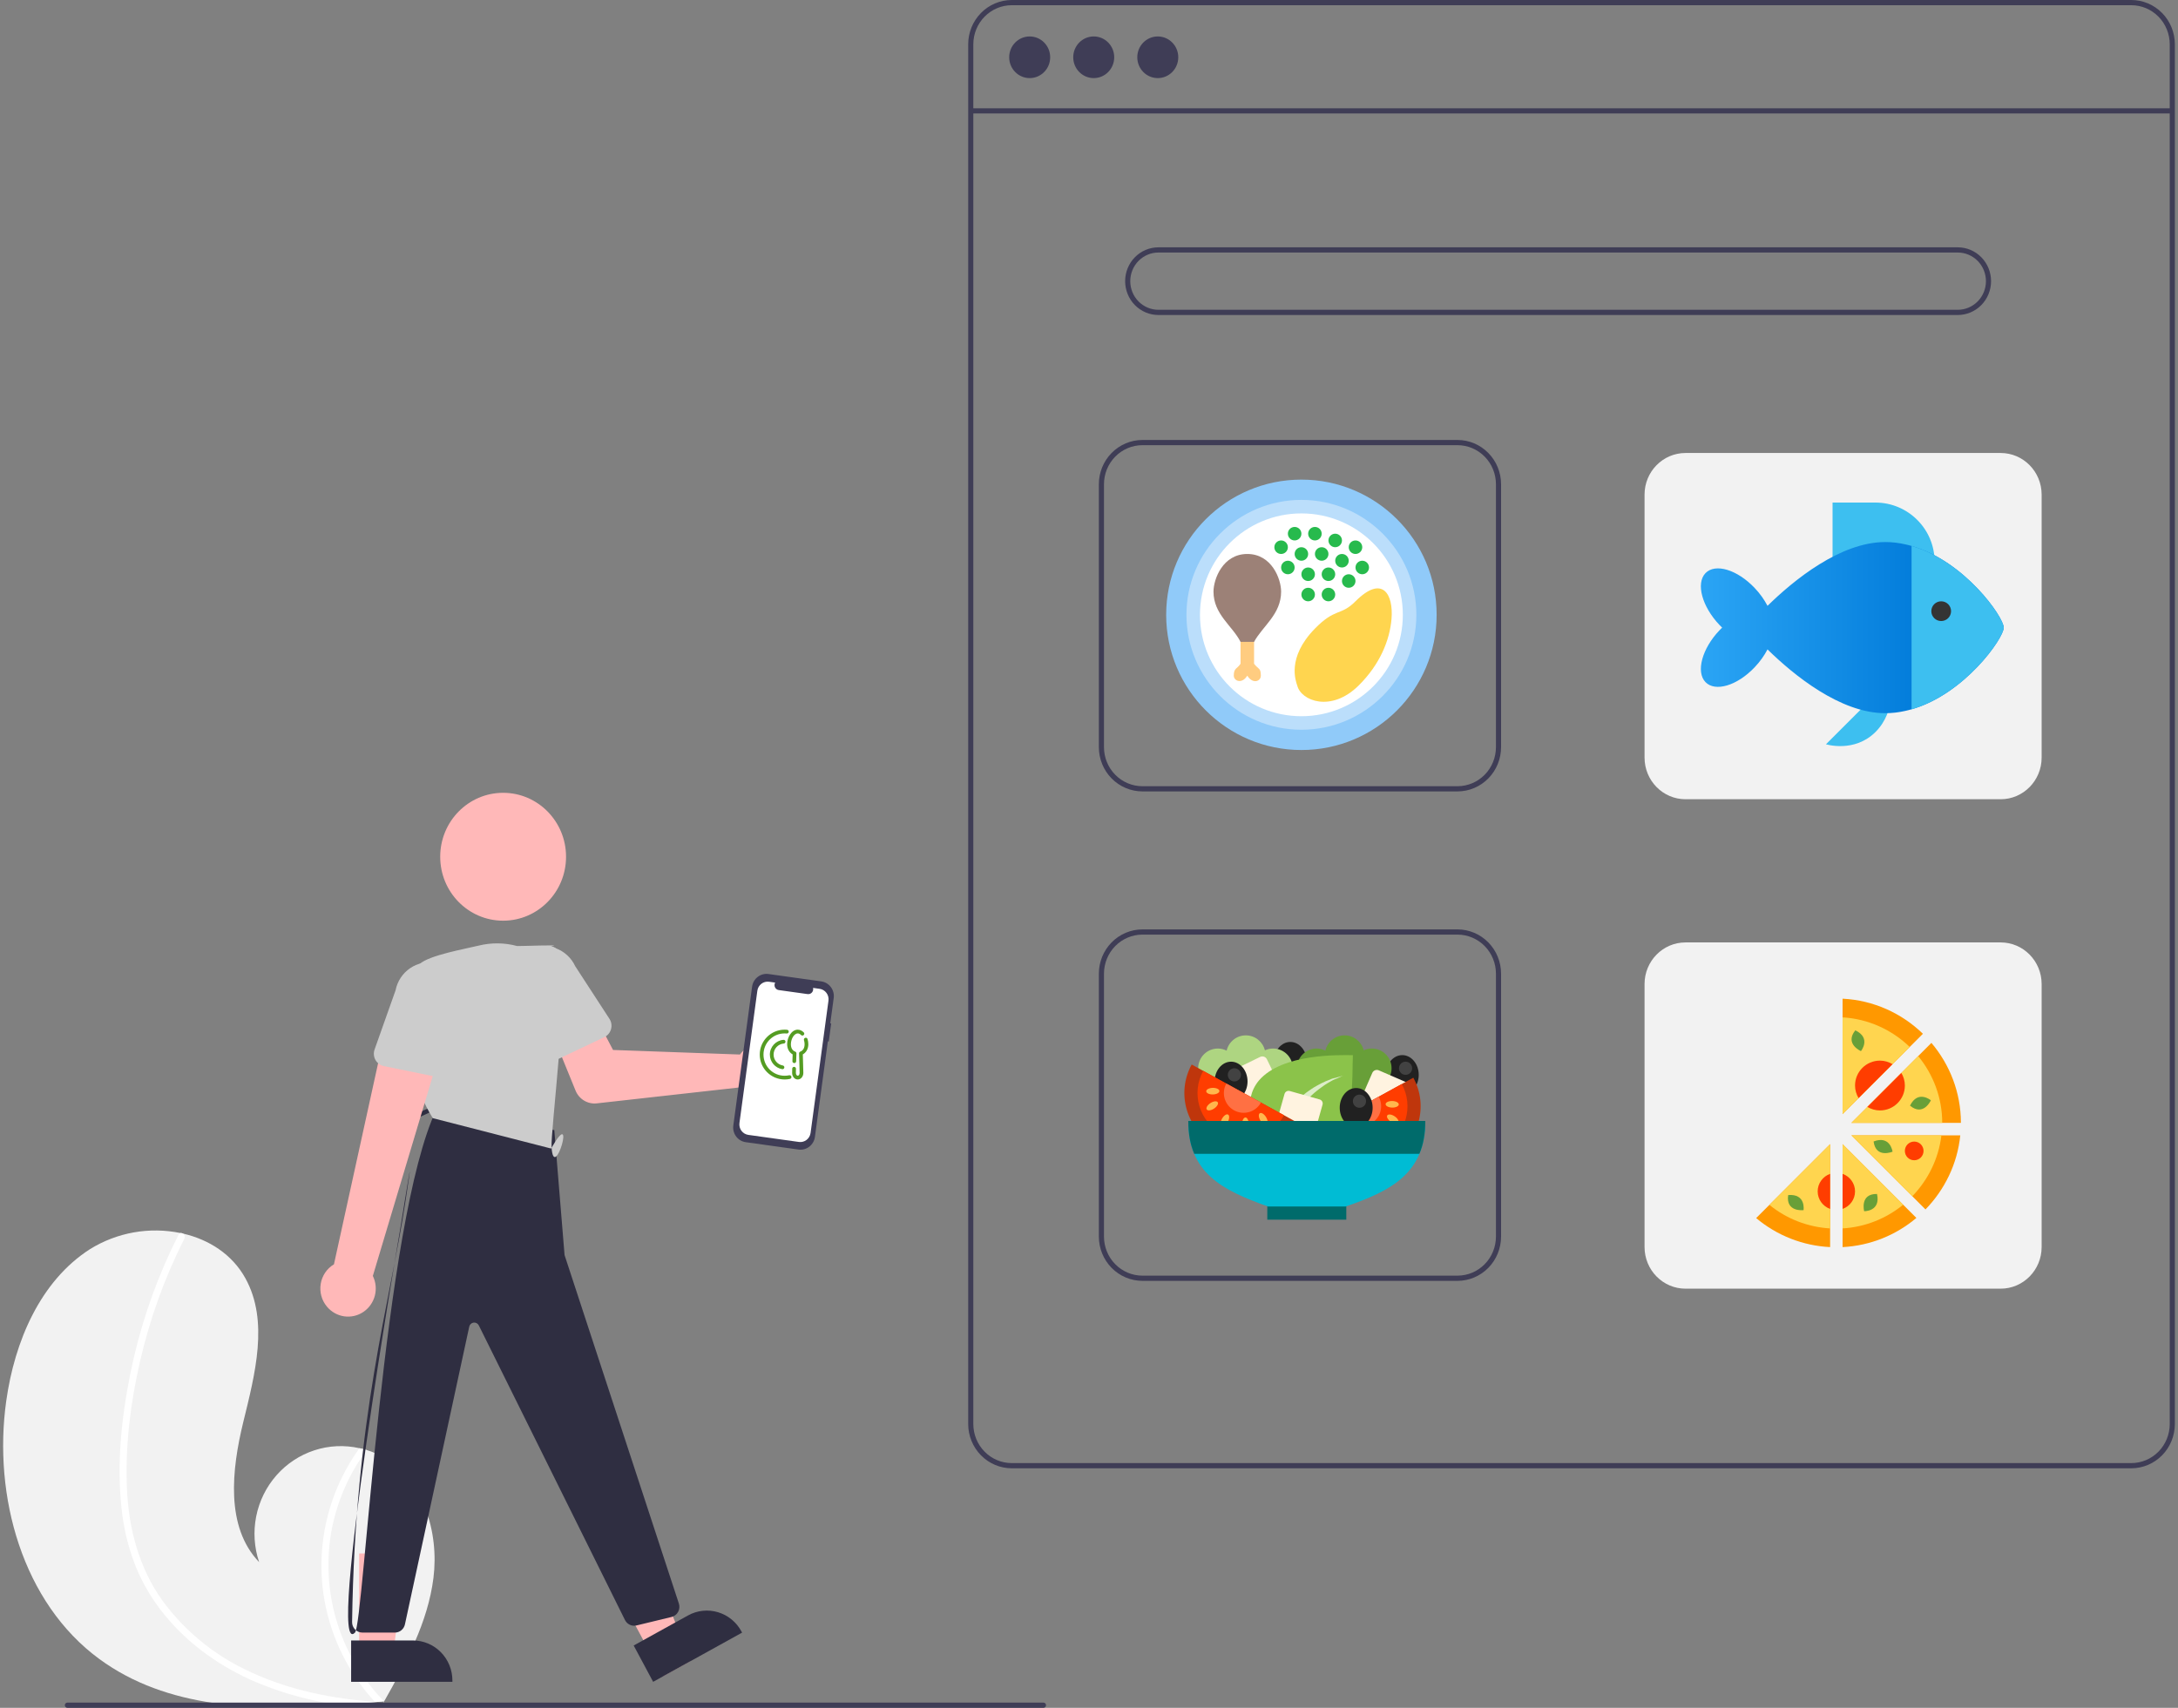 <?xml version="1.0" encoding="utf-8"?>
<svg width="255" height="200" viewBox="0 0 255 200" fill="none" xmlns="http://www.w3.org/2000/svg">
  <rect x="0" y="0" width="255" height="200" fill="#808080" stroke="none"/>
  <defs>
    <linearGradient id="gradient_1" gradientUnits="userSpaceOnUse" x1="0.499" y1="18.5" x2="26.8" y2="18.5">
      <stop offset="0" stop-color="#2AA4F4" />
      <stop offset="1" stop-color="#007AD9" />
    </linearGradient>
  </defs>
  <g>
    <g transform="translate(0.368 0)">
      <g transform="translate(0 0)">
        <path d="M11.276 50.194C19.202 55.997 29.472 56.289 39.4 55.576C40.786 55.476 42.163 55.36 43.526 55.234C43.535 55.232 43.545 55.232 43.554 55.23C43.619 55.224 43.685 55.218 43.748 55.214C44.029 55.187 44.311 55.16 44.59 55.133C44.59 55.133 44.524 55.261 44.524 55.261C44.524 55.261 44.317 55.658 44.317 55.658C44.391 55.525 44.466 55.395 44.54 55.262C44.562 55.222 44.586 55.183 44.608 55.143C47.18 50.594 49.731 45.878 50.381 40.683C51.054 35.292 49.164 29.187 44.495 26.537C43.883 26.19 43.235 25.914 42.562 25.714C42.283 25.627 42 25.558 41.714 25.496C39.963 25.1 38.14 25.186 36.433 25.745C34.725 26.303 33.195 27.313 31.999 28.672C30.803 30.031 29.985 31.689 29.629 33.475C29.272 35.262 29.39 37.113 29.971 38.838C26.013 34.712 26.751 28.02 28.117 22.427C29.485 16.834 31.141 10.61 28.358 5.587C26.812 2.79 24.092 1.055 21.039 0.357C20.946 0.336 20.852 0.316 20.758 0.298C17.122 -0.451 13.341 0.222 10.171 2.183C4.335 5.922 1.337 13.01 0.364 19.953C-1.204 31.126 2.265 43.595 11.276 50.194Z" fill="#F2F2F2" transform="translate(0 144.101)" />
        <path d="M0.201 31.992C0.431 34.457 1.014 36.874 1.93 39.168C2.775 41.197 3.913 43.087 5.308 44.775C8.156 48.258 11.922 50.876 16.013 52.621C19.141 53.923 22.418 54.818 25.766 55.285C27.153 55.185 28.529 55.069 29.893 54.943C29.901 54.941 29.912 54.941 29.92 54.939C29.986 54.933 30.051 54.927 30.114 54.923C30.396 54.896 30.677 54.869 30.956 54.842C30.956 54.842 30.89 54.97 30.89 54.97C30.89 54.97 30.683 55.367 30.683 55.367C30.758 55.234 30.832 55.104 30.906 54.971C30.928 54.931 30.953 54.892 30.974 54.852C28.464 52.31 26.59 49.193 25.508 45.763C24.427 42.332 24.171 38.689 24.76 35.137C25.377 31.61 26.805 28.282 28.928 25.423C28.649 25.336 28.366 25.266 28.08 25.205C27.273 26.326 26.565 27.517 25.965 28.765C23.811 33.216 23.123 38.253 24.005 43.131C24.824 47.545 26.866 51.63 29.89 54.907C29.625 54.888 29.358 54.866 29.096 54.842C24.14 54.415 19.195 53.332 14.7 51.114C10.858 49.264 7.522 46.482 4.987 43.013C2.265 39.197 1.065 34.607 0.859 29.942C0.641 24.947 1.278 19.865 2.4 15.008C3.545 10.029 5.285 5.21 7.582 0.661C7.633 0.557 7.643 0.438 7.611 0.327C7.578 0.217 7.504 0.123 7.406 0.066C7.323 0.009 7.222 -0.012 7.125 0.007C7.077 0.02 7.033 0.043 6.995 0.076C6.958 0.109 6.928 0.15 6.908 0.196C6.625 0.758 6.347 1.32 6.079 1.889C3.851 6.626 2.211 11.626 1.197 16.774C0.212 21.74 -0.314 26.935 0.201 31.992Z" fill="#FFFFFF" transform="translate(13.634 144.392)" />
        <path d="M5.1 171.951C3.748 171.95 2.452 171.403 1.496 170.431C0.54 169.46 0.002 168.142 0 166.768C0 166.768 0 5.183 0 5.183C0.002 3.809 0.54 2.491 1.496 1.52C2.452 0.548 3.748 0.002 5.1 0C5.1 0 136.177 0 136.177 0C137.529 0.002 138.825 0.548 139.781 1.52C140.737 2.491 141.274 3.809 141.276 5.183C141.276 5.183 141.276 166.768 141.276 166.768C141.274 168.142 140.737 169.46 139.781 170.431C138.825 171.403 137.529 171.95 136.177 171.951C136.177 171.951 5.1 171.951 5.1 171.951ZM5.1 0.61C3.907 0.611 2.763 1.093 1.92 1.951C1.076 2.808 0.602 3.97 0.6 5.183C0.6 5.183 0.6 166.768 0.6 166.768C0.602 167.981 1.076 169.143 1.92 170.001C2.763 170.858 3.907 171.34 5.1 171.341C5.1 171.341 136.177 171.341 136.177 171.341C137.37 171.34 138.513 170.858 139.357 170.001C140.2 169.143 140.675 167.981 140.676 166.768C140.676 166.768 140.676 5.183 140.676 5.183C140.675 3.97 140.2 2.808 139.357 1.951C138.513 1.093 137.37 0.611 136.177 0.61C136.177 0.61 5.1 0.61 5.1 0.61Z" fill="#3F3D56" transform="translate(112.988 0)" />
        <path d="M140.676 0C140.676 0 0 0 0 0L0 0.61L140.676 0.61C140.676 0.61 140.676 0 140.676 0Z" fill="#3F3D56" transform="translate(113.288 12.68)" />
        <path d="M2.399 4.878C3.724 4.878 4.799 3.786 4.799 2.439C4.799 1.092 3.724 0 2.399 0C1.074 0 0 1.092 0 2.439C0 3.786 1.074 4.878 2.399 4.878Z" fill="#3F3D56" transform="translate(117.788 4.268)" />
        <path d="M2.4 4.878C3.725 4.878 4.799 3.786 4.799 2.439C4.799 1.092 3.725 0 2.4 0C1.075 0 0 1.092 0 2.439C0 3.786 1.075 4.878 2.4 4.878Z" fill="#3F3D56" transform="translate(125.286 4.268)" />
        <path d="M2.4 4.878C3.725 4.878 4.799 3.786 4.799 2.439C4.799 1.092 3.725 0 2.4 0C1.074 0 0 1.092 0 2.439C0 3.786 1.074 4.878 2.4 4.878Z" fill="#3F3D56" transform="translate(132.785 4.268)" />
        <path d="M3.899 7.927C2.865 7.927 1.873 7.509 1.142 6.766C0.411 6.023 0 5.015 0 3.963C0 2.912 0.411 1.904 1.142 1.161C1.873 0.418 2.865 0 3.899 0C3.899 0 97.483 0 97.483 0C98.517 0 99.509 0.418 100.24 1.161C100.972 1.904 101.382 2.912 101.382 3.963C101.382 5.015 100.972 6.023 100.24 6.766C99.509 7.509 98.517 7.927 97.483 7.927C97.483 7.927 3.899 7.927 3.899 7.927ZM3.899 0.61C3.024 0.61 2.185 0.963 1.566 1.592C0.948 2.221 0.6 3.074 0.6 3.963C0.6 4.853 0.948 5.706 1.566 6.335C2.185 6.964 3.024 7.317 3.899 7.317C3.899 7.317 97.483 7.317 97.483 7.317C98.358 7.317 99.197 6.964 99.816 6.335C100.435 5.706 100.783 4.853 100.783 3.963C100.783 3.074 100.435 2.221 99.816 1.592C99.197 0.963 98.358 0.61 97.483 0.61C97.483 0.61 3.899 0.61 3.899 0.61Z" fill="#3F3D56" transform="translate(131.363 28.963)" />
        <path d="M5.099 41.158C3.747 41.157 2.451 40.61 1.495 39.639C0.539 38.667 0.001 37.35 0 35.976C0 35.976 0 5.183 0 5.183C0.001 3.809 0.539 2.491 1.495 1.52C2.451 0.548 3.747 0.002 5.099 0C5.099 0 41.992 0 41.992 0C43.344 0.002 44.64 0.548 45.596 1.52C46.552 2.491 47.09 3.809 47.092 5.183C47.092 5.183 47.092 35.976 47.092 35.976C47.09 37.35 46.552 38.667 45.596 39.639C44.64 40.61 43.344 41.157 41.992 41.158C41.992 41.158 5.099 41.158 5.099 41.158ZM5.099 0.61C3.906 0.611 2.762 1.093 1.919 1.951C1.075 2.808 0.601 3.97 0.6 5.183C0.6 5.183 0.6 35.976 0.6 35.976C0.601 37.188 1.075 38.35 1.919 39.208C2.762 40.065 3.906 40.547 5.099 40.549C5.099 40.549 41.992 40.549 41.992 40.549C43.185 40.547 44.329 40.065 45.172 39.208C46.016 38.35 46.49 37.188 46.492 35.976C46.492 35.976 46.492 5.183 46.492 5.183C46.49 3.97 46.016 2.808 45.172 1.951C44.329 1.093 43.185 0.611 41.992 0.61C41.992 0.61 5.099 0.61 5.099 0.61Z" fill="#3F3D56" transform="translate(128.286 51.524)" />
        <path d="M4.799 0C2.148 0 0 2.184 0 4.878C0 4.878 0 35.671 0 35.671C0 38.365 2.148 40.549 4.799 40.549C4.799 40.549 41.692 40.549 41.692 40.549C44.343 40.549 46.492 38.365 46.492 35.671C46.492 35.671 46.492 4.878 46.492 4.878C46.492 2.184 44.343 0 41.692 0C41.692 0 4.799 0 4.799 0Z" fill="#F2F2F2" transform="translate(192.175 53.049)" />
        <path d="M5.099 41.159C3.747 41.157 2.451 40.611 1.495 39.639C0.539 38.668 0.001 37.35 0 35.976C0 35.976 0 5.183 0 5.183C0.001 3.809 0.539 2.492 1.495 1.52C2.451 0.549 3.747 0.002 5.099 0C5.099 0 41.992 0 41.992 0C43.344 0.002 44.64 0.549 45.596 1.52C46.552 2.492 47.09 3.809 47.092 5.183C47.092 5.183 47.092 35.976 47.092 35.976C47.09 37.35 46.552 38.668 45.596 39.639C44.64 40.611 43.344 41.157 41.992 41.159C41.992 41.159 5.099 41.159 5.099 41.159ZM5.099 0.61C3.906 0.612 2.762 1.094 1.919 1.951C1.075 2.809 0.601 3.971 0.6 5.183C0.6 5.183 0.6 35.976 0.6 35.976C0.601 37.189 1.075 38.351 1.919 39.208C2.762 40.066 3.906 40.548 5.099 40.549C5.099 40.549 41.992 40.549 41.992 40.549C43.185 40.548 44.329 40.066 45.172 39.208C46.016 38.351 46.49 37.189 46.492 35.976C46.492 35.976 46.492 5.183 46.492 5.183C46.49 3.971 46.016 2.809 45.172 1.951C44.329 1.094 43.185 0.612 41.992 0.61C41.992 0.61 5.099 0.61 5.099 0.61Z" fill="#3F3D56" transform="translate(128.286 108.841)" />
        <path d="M4.799 0C2.148 0 0 2.184 0 4.878C0 4.878 0 35.671 0 35.671C0 38.365 2.148 40.549 4.799 40.549C4.799 40.549 41.692 40.549 41.692 40.549C44.343 40.549 46.492 38.365 46.492 35.671C46.492 35.671 46.492 4.878 46.492 4.878C46.492 2.184 44.343 0 41.692 0C41.692 0 4.799 0 4.799 0Z" fill="#F2F2F2" transform="translate(192.175 110.366)" />
        <path d="M7.367 14.976C11.436 14.976 14.734 11.624 14.734 7.488C14.734 3.353 11.436 0 7.367 0C3.298 0 0 3.353 0 7.488C0 11.624 3.298 14.976 7.367 14.976Z" fill="#FFB8B8" transform="translate(51.171 92.845)" />
        <path d="M22.036 3.39C21.919 3.51 21.811 3.638 21.714 3.775C21.714 3.775 6.848 3.241 6.848 3.241L5.148 0L0 1.969C0 1.969 2.461 8.004 2.461 8.004C2.66 8.492 3.009 8.901 3.456 9.169C3.903 9.438 4.424 9.552 4.94 9.495C4.94 9.495 21.762 7.617 21.762 7.617C22.153 8.132 22.689 8.513 23.298 8.71C23.907 8.908 24.561 8.912 25.173 8.722C25.784 8.533 26.325 8.158 26.722 7.649C27.119 7.14 27.354 6.519 27.396 5.871C27.438 5.222 27.285 4.576 26.957 4.018C26.628 3.461 26.141 3.018 25.559 2.748C24.977 2.479 24.328 2.396 23.699 2.511C23.07 2.625 22.49 2.932 22.036 3.39C22.036 3.39 22.036 3.39 22.036 3.39Z" fill="#FFB8B8" transform="translate(64.559 119.719)" />
        <path d="M3.24 13.788C3.051 13.702 2.882 13.575 2.745 13.416C2.609 13.258 2.507 13.071 2.448 12.868C2.448 12.868 0.377 5.805 0.377 5.805C-0.072 4.826 -0.122 3.707 0.239 2.692C0.6 1.676 1.343 0.848 2.304 0.388C3.265 -0.072 4.367 -0.125 5.367 0.239C6.366 0.603 7.183 1.356 7.638 2.332C7.638 2.332 11.649 8.501 11.649 8.501C11.764 8.677 11.84 8.876 11.871 9.084C11.903 9.293 11.891 9.506 11.834 9.709C11.778 9.912 11.679 10.101 11.545 10.261C11.41 10.422 11.243 10.552 11.055 10.641C11.055 10.641 4.444 13.779 4.444 13.779C4.256 13.869 4.051 13.916 3.843 13.917C3.635 13.919 3.43 13.875 3.24 13.788Z" fill="#CCCCCC" transform="translate(59.338 110.814)" />
        <path d="M6.782 15.3C6.782 15.3 10.011 13.513 10.011 13.513L4.767 0L0 2.638C0 2.638 6.782 15.3 6.782 15.3Z" fill="#FFB8B8" transform="translate(70.439 181.019)" />
        <path d="M0 4.09C0 4.09 6.361 0.571 6.361 0.571C6.361 0.571 6.361 0.571 6.361 0.571C6.893 0.276 7.477 0.091 8.08 0.026C8.683 -0.039 9.292 0.017 9.873 0.192C10.455 0.366 10.996 0.655 11.468 1.042C11.939 1.429 12.331 1.907 12.621 2.448C12.621 2.448 12.692 2.582 12.692 2.582L2.278 8.344C2.278 8.344 0 4.09 0 4.09Z" fill="#2F2E41" transform="translate(73.823 188.613)" />
        <path d="M0.001 14.417C0.001 14.417 3.678 14.417 3.678 14.417L5.428 0L0 0C0 0 0.001 14.417 0.001 14.417Z" fill="#FFB8B8" transform="translate(41.68 181.917)" />
        <path d="M0 0.001C0 0.001 7.242 0 7.242 0C7.242 0 7.242 0 7.242 0C7.848 0 8.448 0.122 9.008 0.357C9.568 0.593 10.077 0.939 10.506 1.374C10.934 1.81 11.274 2.327 11.506 2.896C11.738 3.465 11.857 4.075 11.857 4.691C11.857 4.691 11.857 4.844 11.857 4.844L0 4.844C0 4.844 0 0.001 0 0.001Z" fill="#2F2E41" transform="translate(40.742 192.113)" />
        <path d="M24.144 2.751C24.144 2.751 25.344 17.385 25.344 17.385C25.344 17.385 38.727 58.195 38.727 58.195C38.78 58.356 38.799 58.526 38.784 58.694C38.768 58.862 38.718 59.026 38.638 59.174C38.557 59.321 38.446 59.451 38.314 59.553C38.181 59.655 38.029 59.728 37.867 59.767C37.867 59.767 33.765 60.76 33.765 60.76C33.502 60.823 33.227 60.795 32.982 60.679C32.737 60.564 32.538 60.368 32.416 60.122C32.416 60.122 15.306 25.625 15.306 25.625C15.25 25.512 15.161 25.42 15.052 25.361C14.943 25.302 14.818 25.278 14.695 25.294C14.572 25.31 14.457 25.364 14.365 25.449C14.274 25.534 14.21 25.645 14.184 25.768C14.184 25.768 6.654 60.635 6.654 60.635C6.596 60.906 6.447 61.149 6.234 61.324C6.021 61.498 5.756 61.593 5.482 61.593C5.482 61.593 1.666 61.593 1.666 61.593C1.508 61.593 1.35 61.561 1.203 61.499C1.057 61.436 0.924 61.345 0.812 61.23C0.701 61.115 0.613 60.979 0.554 60.829C0.494 60.679 0.465 60.518 0.468 60.357C0.817 36.181 4.91 23.065 6.745 10.905C8.129 1.734 6.051 14.642 6.051 14.642C6.051 14.642 -2.645 65.159 0.812 61.593C1.843 60.529 4.097 13.42 10.347 0.312C11.161 -1.395 1.164 4.669 10.347 0.312C10.347 0.312 10.347 0.312 10.347 0.312C10.347 0.312 24.144 2.751 24.144 2.751Z" fill="#2F2E41" transform="translate(40.387 129.595)" />
        <path d="M1.904 20.469C1.904 20.469 -0.631 16.424 0.357 15.524C2.363 13.695 0.357 10.964 0.357 10.964C0.101 9.405 0.236 7.806 0.748 6.314C1.26 4.821 -0.797 3.484 0.357 2.425C1.486 1.377 5.785 0.634 7.271 0.265C8.756 -0.104 10.308 -0.087 11.785 0.314C11.873 0.338 17.613 0.127 15.756 0.314C17.573 0.843 15.48 2 16.672 3.491C17.864 4.982 15.675 22.013 15.813 23.929C16.108 28.057 18.747 18.842 15.813 23.929C15.813 23.929 15.756 24.028 15.756 24.028C15.756 24.028 1.904 20.469 1.904 20.469Z" fill="#CCCCCC" transform="translate(48.398 110.476)" />
        <path d="M0.771 34.067C0.465 33.703 0.242 33.275 0.116 32.814C-0.009 32.352 -0.033 31.868 0.045 31.396C0.123 30.924 0.303 30.475 0.57 30.081C0.838 29.687 1.187 29.357 1.594 29.115C1.594 29.115 7.984 0 7.984 0L14.467 2.705C14.467 2.705 6.147 30.474 6.147 30.474C6.501 31.195 6.584 32.023 6.378 32.801C6.172 33.58 5.692 34.254 5.029 34.697C4.367 35.14 3.567 35.321 2.782 35.205C1.998 35.089 1.282 34.684 0.771 34.067C0.771 34.067 0.771 34.067 0.771 34.067Z" fill="#FFB8B8" transform="translate(37.137 118.948)" />
        <path d="M0.186 11.428C0.084 11.244 0.022 11.04 0.005 10.83C-0.012 10.62 0.015 10.408 0.085 10.21C0.085 10.21 2.543 3.275 2.543 3.275C2.752 2.216 3.366 1.285 4.249 0.686C5.133 0.086 6.214 -0.132 7.256 0.077C8.298 0.287 9.216 0.908 9.808 1.805C10.4 2.701 10.619 3.8 10.415 4.859C10.415 4.859 10.042 12.244 10.042 12.244C10.031 12.455 9.976 12.661 9.88 12.848C9.784 13.035 9.649 13.199 9.485 13.329C9.321 13.458 9.132 13.55 8.93 13.598C8.728 13.647 8.518 13.65 8.314 13.609C8.314 13.609 1.16 12.147 1.16 12.147C0.957 12.105 0.764 12.019 0.596 11.895C0.428 11.771 0.288 11.612 0.186 11.428Z" fill="#CCCCCC" transform="translate(43.402 112.697)" />
        <path d="M11.476 5.81C11.476 5.81 11.369 5.795 11.369 5.795C11.369 5.795 11.77 2.831 11.77 2.831C11.832 2.376 11.713 1.915 11.44 1.549C11.167 1.183 10.762 0.942 10.314 0.879C10.314 0.879 4.135 0.016 4.135 0.016C3.688 -0.047 3.234 0.074 2.874 0.352C2.514 0.629 2.277 1.041 2.215 1.496C2.215 1.496 0.016 17.758 0.016 17.758C-0.046 18.213 0.073 18.674 0.346 19.04C0.619 19.406 1.024 19.647 1.472 19.71C1.472 19.71 7.651 20.573 7.651 20.573C8.098 20.635 8.552 20.515 8.912 20.237C9.272 19.96 9.509 19.548 9.571 19.093C9.571 19.093 11.084 7.905 11.084 7.905L11.19 7.92C11.19 7.92 11.476 5.81 11.476 5.81Z" fill="#3F3D56" transform="translate(85.472 114.05)" />
        <path d="M9.396 0.839C9.396 0.839 8.627 0.731 8.627 0.731C8.65 0.825 8.651 0.922 8.628 1.015C8.606 1.109 8.561 1.195 8.498 1.267C8.435 1.339 8.356 1.394 8.267 1.427C8.178 1.46 8.083 1.47 7.989 1.457C7.989 1.457 4.613 0.986 4.613 0.986C4.519 0.973 4.43 0.936 4.354 0.88C4.277 0.824 4.215 0.749 4.174 0.663C4.132 0.576 4.112 0.481 4.115 0.385C4.119 0.289 4.145 0.195 4.192 0.112C4.192 0.112 3.474 0.011 3.474 0.011C3.316 -0.011 3.155 -0.001 3.001 0.04C2.847 0.081 2.702 0.153 2.575 0.251C2.448 0.349 2.341 0.471 2.261 0.611C2.18 0.751 2.128 0.905 2.106 1.066C2.106 1.066 0.011 16.555 0.011 16.555C-0.01 16.715 -0.001 16.878 0.04 17.035C0.08 17.192 0.15 17.339 0.247 17.468C0.343 17.597 0.463 17.706 0.601 17.787C0.739 17.869 0.891 17.923 1.048 17.945C1.048 17.945 6.97 18.772 6.97 18.772C7.289 18.817 7.613 18.731 7.869 18.533C8.125 18.335 8.294 18.042 8.338 17.718C8.338 17.718 10.433 2.229 10.433 2.229C10.477 1.905 10.392 1.576 10.197 1.316C10.003 1.055 9.715 0.883 9.396 0.839C9.396 0.839 9.396 0.839 9.396 0.839Z" fill="#FFFFFF" transform="translate(86.196 114.96)" />
        <path d="M0.3 0.61C0.22 0.61 0.144 0.578 0.088 0.521C0.032 0.464 0 0.386 0 0.305C0 0.224 0.032 0.147 0.088 0.09C0.144 0.032 0.22 0 0.3 0C0.3 0 114.58 0 114.58 0C114.66 0 114.736 0.032 114.793 0.09C114.849 0.147 114.88 0.224 114.88 0.305C114.88 0.386 114.849 0.464 114.793 0.521C114.736 0.578 114.66 0.61 114.58 0.61C114.58 0.61 0.3 0.61 0.3 0.61Z" fill="#3F3D56" transform="translate(7.221 199.39)" />
      </g>
      <g transform="translate(133 53)">
        <path d="M31.667 15.833C31.667 24.576 24.576 31.667 15.833 31.667C7.09 31.667 0 24.576 0 15.833C0 7.09 7.09 0 15.833 0C24.576 0 31.667 7.09 31.667 15.833Z" fill="#90CAF9" transform="translate(3.167 3.167)" />
        <path d="M13.458 26.917C6.037 26.917 0 20.879 0 13.458C0 6.037 6.037 0 13.458 0C20.879 0 26.917 6.037 26.917 13.458C26.917 20.879 20.879 26.917 13.458 26.917ZM13.458 1.91C7.091 1.91 1.91 7.091 1.91 13.458C1.91 19.826 7.091 25.006 13.458 25.006C19.826 25.006 25.006 19.826 25.006 13.458C25.006 7.091 19.826 1.91 13.458 1.91Z" fill="#BBDEFB" transform="translate(5.542 5.542)" />
        <path d="M23.75 11.875C23.75 18.432 18.433 23.75 11.875 23.75C5.317 23.75 0 18.432 0 11.875C0 5.318 5.318 0 11.875 0C18.432 0 23.75 5.318 23.75 11.875Z" fill="#FFFFFF" transform="translate(7.125 7.125)" />
        <path d="M2.375 5.731C2.889 6.402 3.167 6.19 3.167 7.125C3.167 7.815 2.2 8.14 1.583 7.125C0.947 8.16 0 7.742 0 7.125C0 6.21 0.386 6.352 0.792 5.731C0.792 5.731 0.792 0 0.792 0L2.375 0C2.375 0 2.375 5.731 2.375 5.731Z" fill="#FFCC80" transform="translate(11.083 19)" />
        <path d="M3.167 10.292C2.198 8.393 0 7.071 0 4.41C0 2.941 1.093 0 3.958 0C3.958 0 3.958 0 3.958 0C6.823 0 7.917 2.941 7.917 4.41C7.917 7.071 5.74 8.457 4.75 10.292C4.75 10.292 3.167 10.292 3.167 10.292Z" fill="#9C8177" transform="translate(8.708 11.875)" />
        <path d="M11.344 3.565C11.142 6.045 9.994 8.91 7.481 11.387C4.262 14.561 0.756 13.171 0.308 11.387C0.14 10.875 -0.957 8.128 2.357 4.727C4.792 2.23 5.355 3.283 7.125 1.513C10.292 -1.653 11.579 0.697 11.344 3.565Z" fill="#FFD54F" transform="translate(18.208 15.904)" />
        <path d="M2.375 0C1.938 0 1.583 0.354 1.583 0.792C1.583 1.229 1.938 1.583 2.375 1.583C2.812 1.583 3.167 1.229 3.167 0.792C3.167 0.354 2.812 0 2.375 0ZM0.792 1.583C0.354 1.583 0 1.938 0 2.375C0 2.812 0.354 3.167 0.792 3.167C1.229 3.167 1.583 2.812 1.583 2.375C1.583 1.938 1.229 1.583 0.792 1.583ZM5.542 2.375C5.104 2.375 4.75 2.729 4.75 3.167C4.75 3.604 5.104 3.958 5.542 3.958C5.979 3.958 6.333 3.604 6.333 3.167C6.333 2.729 5.979 2.375 5.542 2.375ZM7.917 3.167C7.479 3.167 7.125 3.521 7.125 3.958C7.125 4.396 7.479 4.75 7.917 4.75C8.354 4.75 8.708 4.396 8.708 3.958C8.708 3.521 8.354 3.167 7.917 3.167ZM10.292 3.958C9.854 3.958 9.5 4.313 9.5 4.75C9.5 5.187 9.854 5.542 10.292 5.542C10.729 5.542 11.083 5.187 11.083 4.75C11.083 4.313 10.729 3.958 10.292 3.958ZM8.708 5.542C8.271 5.542 7.917 5.896 7.917 6.333C7.917 6.771 8.271 7.125 8.708 7.125C9.146 7.125 9.5 6.771 9.5 6.333C9.5 5.896 9.146 5.542 8.708 5.542ZM3.958 7.125C3.521 7.125 3.167 7.479 3.167 7.917C3.167 8.354 3.521 8.708 3.958 8.708C4.396 8.708 4.75 8.354 4.75 7.917C4.75 7.479 4.396 7.125 3.958 7.125ZM7.125 0.792C6.688 0.792 6.333 1.146 6.333 1.583C6.333 2.021 6.688 2.375 7.125 2.375C7.562 2.375 7.917 2.021 7.917 1.583C7.917 1.146 7.562 0.792 7.125 0.792ZM9.5 1.583C9.063 1.583 8.708 1.938 8.708 2.375C8.708 2.812 9.063 3.167 9.5 3.167C9.937 3.167 10.292 2.812 10.292 2.375C10.292 1.938 9.937 1.583 9.5 1.583ZM4.75 0C4.313 0 3.958 0.354 3.958 0.792C3.958 1.229 4.313 1.583 4.75 1.583C5.187 1.583 5.542 1.229 5.542 0.792C5.542 0.354 5.187 0 4.75 0ZM3.958 4.75C3.521 4.75 3.167 5.104 3.167 5.542C3.167 5.979 3.521 6.333 3.958 6.333C4.396 6.333 4.75 5.979 4.75 5.542C4.75 5.104 4.396 4.75 3.958 4.75ZM6.333 7.125C5.896 7.125 5.542 7.479 5.542 7.917C5.542 8.354 5.896 8.708 6.333 8.708C6.771 8.708 7.125 8.354 7.125 7.917C7.125 7.479 6.771 7.125 6.333 7.125ZM6.333 4.75C5.896 4.75 5.542 5.104 5.542 5.542C5.542 5.979 5.896 6.333 6.333 6.333C6.771 6.333 7.125 5.979 7.125 5.542C7.125 5.104 6.771 4.75 6.333 4.75ZM3.167 2.375C2.729 2.375 2.375 2.729 2.375 3.167C2.375 3.604 2.729 3.958 3.167 3.958C3.604 3.958 3.958 3.604 3.958 3.167C3.958 2.729 3.604 2.375 3.167 2.375ZM1.583 3.958C1.146 3.958 0.792 4.313 0.792 4.75C0.792 5.187 1.146 5.542 1.583 5.542C2.021 5.542 2.375 5.187 2.375 4.75C2.375 4.313 2.021 3.958 1.583 3.958Z" fill="#27BA4D" transform="translate(15.833 8.708)" />
      </g>
      <g transform="translate(198 55)">
        <path d="M0 0L0 4.625C0 4.625 0 13.875 0 13.875C1.972 13.875 3.747 13.049 5.01 11.727C5.01 11.727 5.01 13.875 5.01 13.875C8.842 13.875 11.948 10.769 11.948 6.938C11.948 3.106 8.842 0 5.01 0C5.01 0 0 0 0 0Z" fill="#3DBFF0" transform="translate(16.188 3.854)" />
        <path d="M5.805 6.186C3.325 8.666 0 7.63 0 7.63C0 7.63 7.63 0 7.63 0C7.63 -0.001 8.285 3.706 5.805 6.186Z" fill="#3DBFF0" transform="translate(15.417 24.53)" />
        <path d="M35.459 10.021C35.459 11.254 30.873 17.814 24.668 19.587C24.413 19.656 24.159 19.726 23.897 19.78C23.149 19.949 22.37 20.042 21.584 20.042C16.312 20.042 10.839 15.548 7.802 12.572C7.432 13.281 6.931 13.998 6.299 14.661C4.256 16.82 1.674 17.59 0.533 16.396C-0.6 15.201 0.132 12.48 2.182 10.329C2.282 10.221 2.39 10.121 2.491 10.021C2.39 9.921 2.282 9.82 2.182 9.713C0.132 7.562 -0.6 4.841 0.533 3.646C1.674 2.451 4.256 3.222 6.299 5.38C6.931 6.043 7.432 6.76 7.802 7.469C10.839 4.494 16.312 0 21.584 0C22.37 0 23.149 0.092 23.897 0.262C24.159 0.316 24.413 0.385 24.668 0.455C30.873 2.228 35.459 8.787 35.459 10.021Z" fill="url(#gradient_1)" transform="translate(0.77 8.479)" />
        <path d="M10.792 9.566C10.792 10.799 6.205 17.359 0 19.132C0 19.132 0 0 0 0C6.205 1.773 10.792 8.333 10.792 9.566Z" fill="#3DBFF0" transform="translate(25.438 8.934)" />
        <path d="M0 1.156C0 0.518 0.518 0 1.156 0C1.795 0 2.312 0.518 2.312 1.156C2.312 1.795 1.795 2.312 1.156 2.312C0.518 2.312 0 1.795 0 1.156Z" fill="#343434" fill-rule="evenodd" transform="translate(27.75 15.417)" />
      </g>
      <g transform="translate(197.132 114)">
        <path d="M8.659 0C8.659 0 0 8.659 0 8.659C2.433 10.708 5.474 11.898 8.659 12.057C8.659 12.057 8.659 0 8.659 0Z" fill="#FF9800" transform="translate(8.112 19.989)" />
        <path d="M0 13.515C0 13.515 9.405 4.11 9.405 4.11C6.937 1.713 3.636 0.184 0 0C0 0 0 13.515 0 13.515Z" fill="#FF9800" transform="translate(18.229 2.954)" />
        <path d="M0 0C0 0 8.676 8.676 8.676 8.676C10.913 6.373 12.41 3.349 12.749 0C12.749 0 0 0 0 0Z" fill="#FF9800" transform="translate(19.26 18.958)" />
        <path d="M0 0C0 0 0 12.057 0 12.057C3.272 11.891 6.274 10.64 8.641 8.641C8.641 8.641 0 0 0 0Z" fill="#FF9800" transform="translate(18.229 19.989)" />
        <path d="M0 9.37C0 9.37 12.823 9.37 12.823 9.37C12.823 5.814 11.518 2.542 9.37 0C9.37 0 0 9.37 0 9.37Z" fill="#FF9800" transform="translate(19.26 8.13)" />
        <path d="M0 0C0 0 0 9.869 0 9.869C2.673 9.71 5.131 8.701 7.093 7.093C7.093 7.093 0 0 0 0Z" fill="#FFD54F" transform="translate(18.229 19.989)" />
        <path d="M0 11.328C0 11.328 7.86 3.467 7.86 3.467C5.79 1.466 3.036 0.181 0 0C0 0 0 11.328 0 11.328Z" fill="#FFD54F" transform="translate(18.229 5.141)" />
        <path d="M7.111 0C7.111 0 0 7.111 0 7.111C2.015 8.757 4.506 9.716 7.111 9.87C7.111 9.87 7.111 0 7.111 0Z" fill="#FFD54F" transform="translate(9.66 19.989)" />
        <path d="M0 7.822C0 7.822 10.636 7.822 10.636 7.822C10.636 4.866 9.576 2.14 7.822 0C7.822 0 0 7.822 0 7.822Z" fill="#FFD54F" transform="translate(19.26 9.678)" />
        <path d="M0 0C0 0 7.131 7.131 7.131 7.131C8.971 5.228 10.211 2.748 10.54 0C10.54 0 0 0 0 0Z" fill="#FFD54F" transform="translate(19.26 18.958)" />
        <path d="M0 1.094C0 0.49 0.49 0 1.094 0C1.698 0 2.188 0.49 2.188 1.094C2.188 1.698 1.698 2.188 1.094 2.188C0.49 2.188 0 1.698 0 1.094Z" fill="#FF3D00" fill-rule="evenodd" transform="translate(25.521 19.688)" />
        <path d="M0.44 0C-0.848 1.593 1.1 2.434 1.1 2.434C1.1 2.434 2.347 0.911 0.44 0Z" fill="#689F38" transform="translate(19.28 6.66)" />
        <path d="M0.03 0.011C-0.276 2.038 1.83 1.778 1.83 1.778C1.83 1.778 2.136 -0.166 0.03 0.011Z" fill="#689F38" transform="translate(11.829 25.941)" />
        <path d="M0 0.175C0.271 2.206 2.221 1.369 2.221 1.369C2.221 1.369 1.972 -0.583 0 0.175Z" fill="#689F38" transform="translate(21.858 19.502)" />
        <path d="M1.571 0C-0.477 -0.03 0.065 2.022 0.065 2.022C0.065 2.022 2.032 2.062 1.571 0Z" fill="#689F38" transform="translate(20.69 25.822)" />
        <path d="M0 1.042C1.576 2.352 2.443 0.415 2.443 0.415C2.443 0.415 0.936 -0.852 0 1.042Z" fill="#689F38" transform="translate(26.124 14.44)" />
        <g transform="translate(19.688 10.208)">
          <path d="M1.473 4.39C3.084 4.39 4.39 3.084 4.39 1.473C4.39 0.933 4.233 0.434 3.977 0C3.977 0 0 3.977 0 3.977C0.434 4.233 0.933 4.39 1.473 4.39Z" fill="#FF3D00" transform="translate(1.444 1.444)" />
          <path d="M4.39 0.413C3.956 0.157 3.457 0 2.917 0C1.306 0 0 1.306 0 2.917C0 3.457 0.157 3.956 0.413 4.39C0.413 4.39 4.39 0.413 4.39 0.413Z" fill="#FF3D00" />
        </g>
        <g transform="translate(15.313 23.468)">
          <path d="M1.458 0C0.61 0.301 0 1.103 0 2.053C0 3.004 0.61 3.806 1.458 4.107C1.458 4.107 1.458 0 1.458 0Z" fill="#FF3D00" />
          <path d="M0 4.107C0.848 3.806 1.458 3.005 1.458 2.054C1.458 1.103 0.848 0.301 0 0C0 0 0 4.107 0 4.107Z" fill="#FF3D00" transform="translate(2.917 0)" />
        </g>
      </g>
      <g transform="translate(134.132 112)">
        <path d="M0 2.312C0 1.035 0.863 0 1.927 0C2.991 0 3.854 1.035 3.854 2.312C3.854 3.59 2.991 4.625 1.927 4.625C0.863 4.625 0 3.59 0 2.312Z" fill="#212121" fill-rule="evenodd" transform="translate(27.75 11.563)" />
        <path d="M0 0.771C0 0.345 0.345 0 0.771 0C1.197 0 1.542 0.345 1.542 0.771C1.542 1.197 1.197 1.542 0.771 1.542C0.345 1.542 0 1.197 0 0.771Z" fill="#424242" fill-rule="evenodd" transform="translate(29.292 12.333)" />
        <path d="M0 2.312C0 1.035 0.863 0 1.927 0C2.991 0 3.854 1.035 3.854 2.312C3.854 3.59 2.991 4.625 1.927 4.625C0.863 4.625 0 3.59 0 2.312Z" fill="#212121" fill-rule="evenodd" transform="translate(14.646 10.021)" />
        <path d="M11.081 3.853C11.081 2.577 10.046 1.542 8.769 1.542C8.428 1.542 8.108 1.62 7.816 1.752C7.565 0.747 6.663 0 5.58 0C4.484 0 3.571 0.765 3.333 1.789C3.024 1.636 2.68 1.542 2.312 1.542C1.035 1.542 0 2.577 0 3.853C0 4.529 0.295 5.132 0.758 5.555C0.734 5.724 0.718 5.895 0.718 6.068C0.718 8.357 2.894 10.213 5.58 10.213C8.266 10.213 10.443 8.357 10.443 6.068C10.443 5.874 10.422 5.685 10.391 5.498C10.816 5.079 11.081 4.497 11.081 3.853Z" fill="#AED581" transform="translate(5.781 9.25)" />
        <path d="M11.081 3.853C11.081 2.577 10.046 1.542 8.769 1.542C8.428 1.542 8.108 1.62 7.816 1.752C7.565 0.747 6.663 0 5.58 0C4.484 0 3.571 0.765 3.333 1.789C3.024 1.636 2.68 1.542 2.312 1.542C1.035 1.542 0 2.577 0 3.853C0 4.529 0.295 5.132 0.758 5.555C0.734 5.724 0.718 5.895 0.718 6.068C0.718 8.357 2.894 10.213 5.58 10.213C8.266 10.213 10.443 8.357 10.443 6.068C10.443 5.874 10.422 5.685 10.391 5.498C10.816 5.079 11.081 4.497 11.081 3.853Z" fill="#689F38" transform="translate(17.344 9.25)" />
        <path d="M0.352 3.584C0.056 3.455 -0.08 3.11 0.049 2.814C0.049 2.814 1.119 0.352 1.119 0.352C1.247 0.056 1.592 -0.08 1.888 0.049C1.888 0.049 5.058 1.425 5.058 1.425C5.354 1.554 5.489 1.899 5.36 2.195C5.36 2.195 4.291 4.657 4.291 4.657C4.162 4.953 3.817 5.089 3.521 4.96C3.521 4.96 0.352 3.584 0.352 3.584Z" fill="#FFF3E0" transform="translate(25.046 13.298)" />
        <path d="M2.02 5.03C1.726 5.173 1.37 5.05 1.227 4.756C1.227 4.756 0.06 2.358 0.06 2.358C-0.083 2.063 0.039 1.708 0.334 1.565C0.334 1.565 3.425 0.06 3.425 0.06C3.72 -0.083 4.075 0.039 4.219 0.334C4.219 0.334 5.386 2.732 5.386 2.732C5.53 3.026 5.407 3.381 5.112 3.525C5.112 3.525 2.02 5.03 2.02 5.03Z" fill="#FFF3E0" transform="translate(9.61 11.716)" />
        <path d="M0 6.683C1.845 10.04 6.064 11.267 9.421 9.421C12.778 7.576 14.005 3.357 12.159 0C12.159 0 0 6.683 0 6.683Z" fill="#BF360C" transform="translate(18.811 14.207)" />
        <path d="M3.8147e-06 5.198C1.437 7.812 4.714 8.764 7.328 7.328C9.941 5.891 10.894 2.614 9.457 0C9.457 0 3.8147e-06 5.198 3.8147e-06 5.198Z" fill="#FF3D00" transform="translate(20.162 14.95)" />
        <path d="M0 2.228C0.617 3.349 2.019 3.757 3.14 3.14C4.262 2.524 4.67 1.122 4.053 0C4.053 0 0 2.228 0 2.228Z" fill="#FF7043" transform="translate(22.864 16.435)" />
        <path d="M0.164 0.886C-0.041 0.513 -0.056 0.128 0.131 0.025C0.317 -0.077 0.635 0.142 0.84 0.515C1.045 0.888 1.06 1.274 0.873 1.376C0.687 1.479 0.369 1.259 0.164 0.886Z" fill="#FFB74D" fill-rule="evenodd" transform="translate(26.583 20.039)" />
        <path d="M0 0.777C-0.007 0.351 0.16 0.003 0.373 2.47955e-05C0.586 -0.003 0.764 0.339 0.771 0.765C0.778 1.19 0.611 1.538 0.398 1.542C0.185 1.545 0.007 1.203 0 0.777Z" fill="#FFB74D" fill-rule="evenodd" transform="translate(24.302 20.407)" />
        <path d="M0.467 0.854C0.111 0.62 -0.083 0.286 0.034 0.109C0.151 -0.069 0.534 -0.024 0.89 0.21C1.246 0.444 1.439 0.778 1.322 0.955C1.205 1.133 0.822 1.088 0.467 0.854Z" fill="#FFB74D" fill-rule="evenodd" transform="translate(27.887 18.516)" />
        <path d="M0.763 0.771C0.337 0.762 -0.004 0.582 4.3869e-05 0.369C0.005 0.157 0.353 -0.009 0.779 0C1.204 0.009 1.546 0.189 1.541 0.402C1.537 0.615 1.188 0.78 0.763 0.771Z" fill="#FFB74D" fill-rule="evenodd" transform="translate(27.728 16.937)" />
        <path d="M1.037 2.983C3.758 -0.213 10.504 -0.011 12.046 0.01C11.925 2.625 12.347 8.321 9.257 11.089C7.045 13.042 4.498 12.824 3.02 9.196C-0.131 8.81 -0.859 5.268 1.037 2.983Z" fill="#8BC34A" transform="translate(11.849 11.562)" />
        <path d="M0 9.955C0 9.955 0.253 9.861 0.728 9.741C1 9.697 1.132 9.589 1.367 9.444C1.569 9.369 1.854 9.205 2.171 8.97C2.303 8.863 2.487 8.737 2.62 8.629C2.753 8.522 2.937 8.395 3.101 8.218C3.399 7.933 3.728 7.58 4.057 7.225C4.386 6.871 4.697 6.467 5.007 6.062C5.317 5.657 5.678 5.233 6.039 4.81C6.399 4.386 6.76 3.963 7.14 3.59C7.52 3.217 7.881 2.793 8.28 2.471C8.66 2.097 9.077 1.826 9.444 1.573C9.811 1.32 10.248 1.099 10.584 0.916C10.97 0.714 11.273 0.6 11.628 0.467C11.912 0.303 12.204 0.309 12.457 0.214C12.931 0.094 13.184 0 13.184 0C13.184 0 12.931 0.095 12.494 0.316C12.292 0.392 11.988 0.506 11.754 0.651C11.469 0.815 11.133 0.998 10.817 1.232C10.5 1.465 10.133 1.718 9.786 2.022C9.438 2.326 9.09 2.629 8.779 3.033C8.45 3.387 8.139 3.792 7.829 4.196C7.519 4.601 7.228 5.057 6.937 5.511C6.645 5.967 6.354 6.422 6.113 6.858C5.822 7.314 5.582 7.75 5.29 8.205C4.999 8.66 4.689 9.065 4.359 9.419C4.194 9.596 4.03 9.773 3.865 9.95C3.7 10.127 3.536 10.304 3.352 10.43C3.004 10.734 2.706 11.018 2.371 11.201C2.054 11.434 1.719 11.618 1.517 11.694C1.011 11.883 0.758 11.978 0.758 11.978C0.758 11.978 0 9.955 0 9.955Z" fill="#DCEDC8" transform="translate(9.605 13.954)" />
        <path d="M0.361 3.728C0.098 3.654 -0.056 3.381 0.019 3.117C0.019 3.117 0.796 0.361 0.796 0.361C0.87 0.098 1.144 -0.056 1.407 0.019C1.407 0.019 4.904 1.005 4.904 1.005C5.168 1.079 5.322 1.352 5.247 1.616C5.247 1.616 4.47 4.372 4.47 4.372C4.396 4.635 4.122 4.788 3.858 4.714C3.858 4.714 0.361 3.728 0.361 3.728Z" fill="#FFF3E0" transform="translate(15.096 15.748)" />
        <path d="M0 2.312C0 1.035 0.863 0 1.927 0C2.991 0 3.854 1.035 3.854 2.312C3.854 3.59 2.991 4.625 1.927 4.625C0.863 4.625 0 3.59 0 2.312Z" fill="#212121" fill-rule="evenodd" transform="translate(22.354 15.417)" />
        <path d="M0 0.771C0 0.345 0.345 0 0.771 0C1.197 0 1.542 0.345 1.542 0.771C1.542 1.197 1.197 1.542 0.771 1.542C0.345 1.542 0 1.197 0 0.771Z" fill="#424242" fill-rule="evenodd" transform="translate(23.896 16.188)" />
        <path d="M0 2.312C0 1.035 0.863 0 1.927 0C2.991 0 3.854 1.035 3.854 2.312C3.854 3.59 2.991 4.625 1.927 4.625C0.863 4.625 0 3.59 0 2.312Z" fill="#212121" fill-rule="evenodd" transform="translate(7.708 12.333)" />
        <path d="M0 0.771C0 0.345 0.345 0 0.771 0C1.197 0 1.542 0.345 1.542 0.771C1.542 1.197 1.197 1.542 0.771 1.542C0.345 1.542 0 1.197 0 0.771Z" fill="#424242" fill-rule="evenodd" transform="translate(9.25 13.104)" />
        <g transform="translate(4.165 12.665)">
          <path d="M13.018 6.684C11.173 10.041 6.954 11.267 3.597 9.422C0.24 7.577 -0.986 3.358 0.858 0C0.858 0 13.018 6.684 13.018 6.684Z" fill="#BF360C" />
          <path d="M10.127 5.198C8.69 7.812 5.413 8.764 2.799 7.328C0.185 5.891 -0.768 2.614 0.669 0C0.669 0 10.127 5.198 10.127 5.198Z" fill="#FF3D00" transform="translate(1.54 0.743)" />
          <path d="M4.341 2.228C3.724 3.349 2.322 3.757 1.2 3.14C0.079 2.524 -0.329 1.122 0.288 0C0.288 0 4.341 2.228 4.341 2.228Z" fill="#FF7043" transform="translate(4.625 2.228)" />
          <path d="M0.131 1.376C-0.056 1.274 -0.041 0.888 0.164 0.515C0.369 0.142 0.687 -0.077 0.873 0.025C1.06 0.128 1.045 0.513 0.84 0.886C0.635 1.259 0.317 1.479 0.131 1.376Z" fill="#FFB74D" fill-rule="evenodd" transform="translate(4.242 5.835)" />
          <path d="M0.373 1.542C0.16 1.538 -0.007 1.19 0 0.765C0.007 0.339 0.185 -0.003 0.398 2.47955e-05C0.611 0.003 0.778 0.351 0.771 0.777C0.764 1.203 0.586 1.545 0.373 1.542Z" fill="#FFB74D" fill-rule="evenodd" transform="translate(6.757 6.201)" />
          <path d="M0.188 0.889C-0.032 0.525 -0.064 0.14 0.118 0.03C0.301 -0.081 0.627 0.125 0.848 0.489C1.068 0.853 1.099 1.238 0.917 1.348C0.735 1.459 0.409 1.253 0.188 0.889Z" fill="#FFB74D" fill-rule="evenodd" transform="translate(8.718 5.674)" />
          <path d="M0.034 0.955C-0.083 0.778 0.111 0.444 0.466 0.21C0.822 -0.024 1.205 -0.069 1.322 0.109C1.439 0.286 1.246 0.62 0.89 0.854C0.534 1.088 0.151 1.133 0.034 0.955Z" fill="#FFB74D" fill-rule="evenodd" transform="translate(2.585 4.307)" />
          <path d="M3.98159e-05 0.401C-0.004 0.188 0.337 0.009 0.763 0C1.189 -0.008 1.537 0.157 1.541 0.37C1.546 0.583 1.204 0.762 0.778 0.771C0.353 0.78 0.004 0.614 3.98159e-05 0.401Z" fill="#FFB74D" fill-rule="evenodd" transform="translate(2.56 2.733)" />
        </g>
        <path d="M0 0C0 0 9.25 0 9.25 0L9.25 3.083L0 3.083C0 3.083 0 0 0 0Z" fill="#006B6B" transform="translate(13.875 27.75)" />
        <path d="M0 0C0 6.09 3.931 8.094 9.327 10.021C9.327 10.021 18.423 10.021 18.423 10.021C23.819 8.171 27.75 6.09 27.75 0C27.75 0 0 0 0 0Z" fill="#00BCD4" transform="translate(4.625 19.271)" />
        <path d="M27.056 3.854C27.519 2.775 27.75 1.542 27.75 0C27.75 0 0 0 0 0C0 1.542 0.231 2.775 0.694 3.854C0.694 3.854 27.056 3.854 27.056 3.854Z" fill="#006B6B" transform="translate(4.625 19.271)" />
      </g>
      <g transform="translate(88 120)">
        <path d="M2.917 0C1.308 0 0 1.308 0 2.917C0 4.525 1.308 5.833 2.917 5.833C3.131 5.833 3.34 5.81 3.541 5.766C3.659 5.741 3.734 5.624 3.708 5.506C3.682 5.388 3.566 5.313 3.448 5.339C3.277 5.376 3.099 5.396 2.917 5.396C1.545 5.396 0.438 4.288 0.438 2.917C0.438 1.545 1.545 0.438 2.917 0.438C2.994 0.438 3.071 0.441 3.148 0.448C3.227 0.458 3.305 0.424 3.352 0.359C3.399 0.294 3.406 0.209 3.372 0.137C3.338 0.065 3.267 0.017 3.188 0.013C3.098 0.004 3.008 0 2.917 0ZM4.448 0C4.067 0 3.754 0.25 3.543 0.571C3.333 0.891 3.208 1.298 3.208 1.706C3.208 2.261 3.471 2.683 3.852 2.897C3.843 3.165 3.833 3.434 3.826 3.683C3.821 3.762 3.86 3.838 3.927 3.88C3.995 3.922 4.079 3.925 4.149 3.887C4.219 3.849 4.262 3.776 4.263 3.697C4.272 3.407 4.282 3.095 4.294 2.785C4.297 2.691 4.24 2.605 4.153 2.572C3.858 2.461 3.646 2.191 3.646 1.706C3.646 1.39 3.75 1.053 3.909 0.811C4.068 0.569 4.265 0.438 4.448 0.438C4.578 0.438 4.709 0.499 4.837 0.625C4.892 0.682 4.974 0.705 5.05 0.685C5.127 0.664 5.186 0.604 5.206 0.527C5.226 0.451 5.202 0.369 5.145 0.315C4.958 0.13 4.717 0 4.448 0ZM5.386 0.944C5.316 0.944 5.251 0.977 5.21 1.033C5.169 1.089 5.157 1.162 5.178 1.228C5.225 1.383 5.25 1.547 5.25 1.706C5.25 2.191 5.038 2.461 4.743 2.572C4.655 2.605 4.599 2.691 4.602 2.785C4.643 3.866 4.667 4.996 4.667 5.068C4.667 5.275 4.542 5.396 4.448 5.396C4.354 5.396 4.229 5.275 4.229 5.068C4.229 5.041 4.233 4.85 4.239 4.579C4.242 4.458 4.146 4.358 4.026 4.355C3.905 4.352 3.804 4.448 3.802 4.569C3.795 4.84 3.792 5.015 3.792 5.068C3.792 5.464 4.059 5.833 4.448 5.833C4.837 5.833 5.104 5.464 5.104 5.068C5.104 4.938 5.08 3.919 5.043 2.897C5.424 2.683 5.688 2.261 5.688 1.706C5.688 1.501 5.655 1.296 5.597 1.103C5.571 1.008 5.484 0.943 5.386 0.944ZM2.792 1.189C2.787 1.189 2.782 1.189 2.777 1.189C1.886 1.261 1.184 2.009 1.184 2.917C1.184 3.772 1.808 4.487 2.627 4.625C2.746 4.645 2.859 4.565 2.879 4.446C2.899 4.327 2.819 4.214 2.7 4.194C2.088 4.091 1.621 3.56 1.621 2.917C1.621 2.234 2.145 1.679 2.812 1.626C2.93 1.617 3.019 1.516 3.014 1.398C3.009 1.279 2.91 1.187 2.792 1.189C2.792 1.189 2.792 1.189 2.792 1.189Z" fill="#549C22" transform="translate(0.583 0.583)" />
      </g>
    </g>
  </g>
</svg>